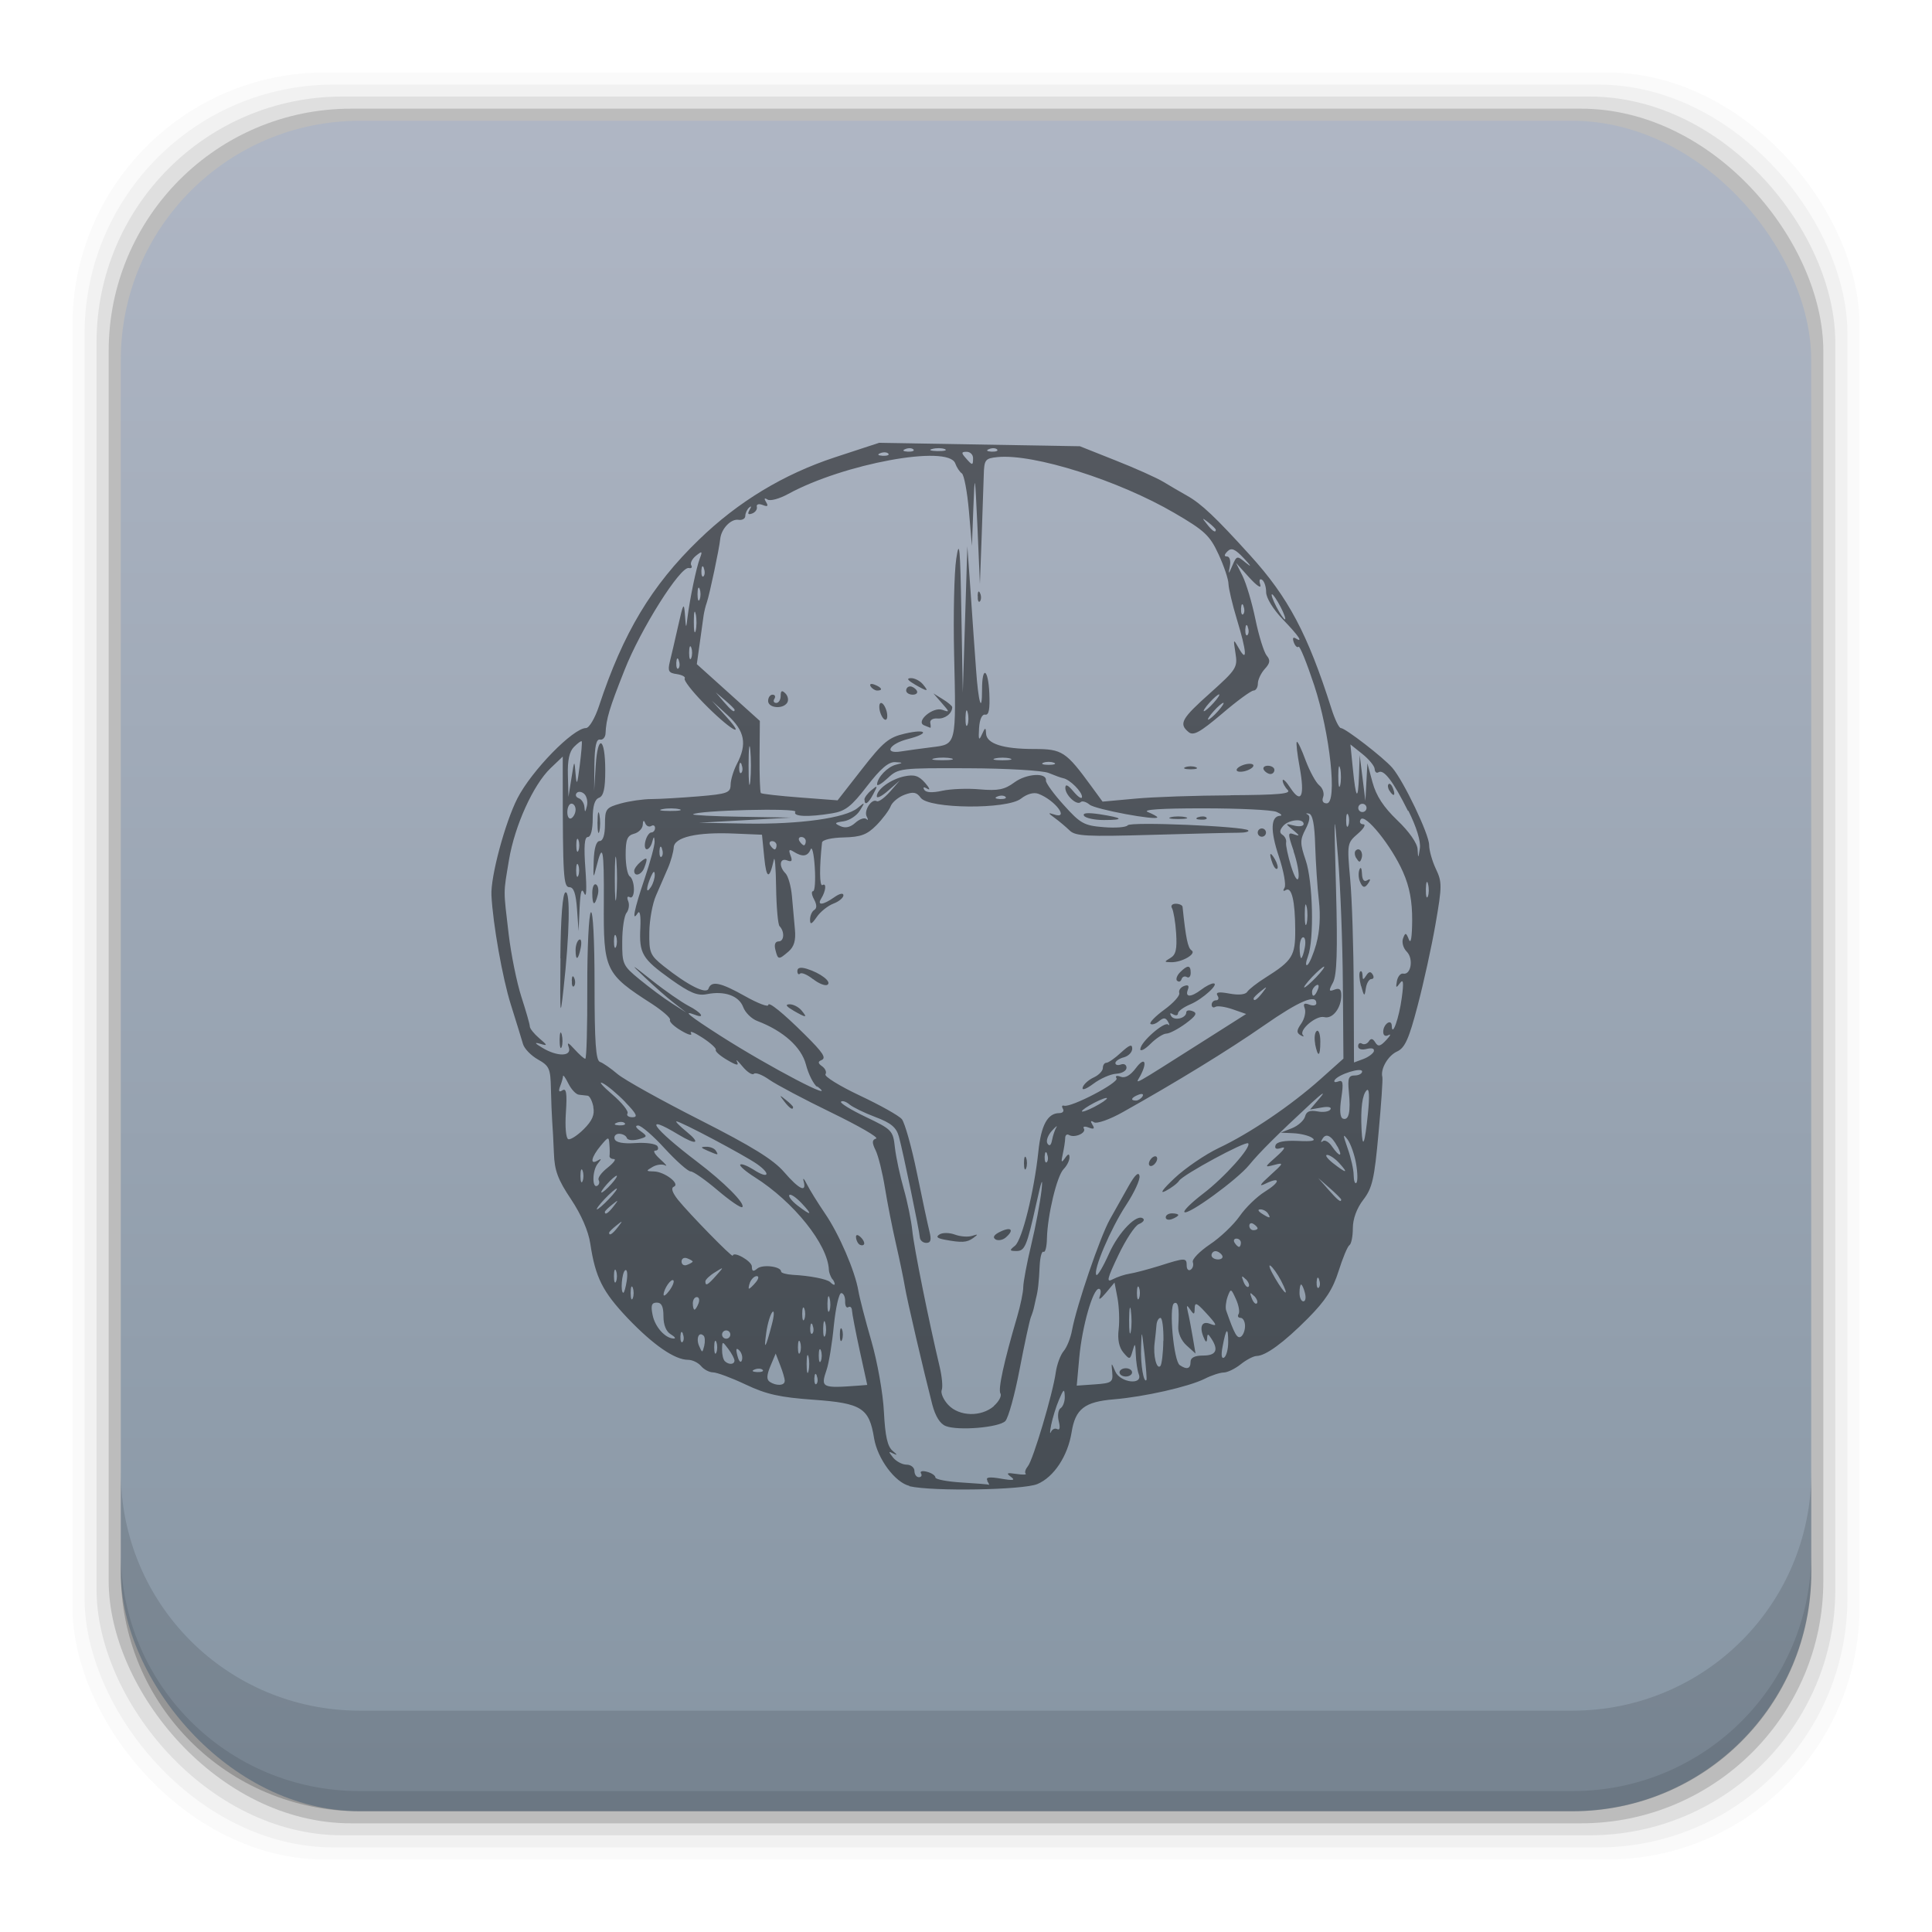 <?xml version="1.0" encoding="UTF-8" standalone="no"?>
<svg
   xmlns:dc="http://purl.org/dc/elements/1.1/"
   xmlns:cc="http://creativecommons.org/ns#"
   xmlns:rdf="http://www.w3.org/1999/02/22-rdf-syntax-ns#"
   xmlns:svg="http://www.w3.org/2000/svg"
   xmlns="http://www.w3.org/2000/svg"
   xmlns:xlink="http://www.w3.org/1999/xlink"
   xmlns:sodipodi="http://sodipodi.sourceforge.net/DTD/sodipodi-0.dtd"
   xmlns:inkscape="http://www.inkscape.org/namespaces/inkscape"
   width="48"
   viewBox="0 0 13.547 13.547"
   height="48"
   id="svg2"
   version="1.1"
   inkscape:version="0.91+devel r"
   sodipodi:docname="am2r.svg">
  <sodipodi:namedview
     pagecolor="#ffffff"
     bordercolor="#666666"
     borderopacity="1"
     objecttolerance="10"
     gridtolerance="10"
     guidetolerance="10"
     inkscape:pageopacity="0"
     inkscape:pageshadow="2"
     inkscape:window-width="2560"
     inkscape:window-height="957"
     id="namedview24"
     showgrid="true"
     inkscape:zoom="5.8237908"
     inkscape:cx="35.332946"
     inkscape:cy="37.6395"
     inkscape:window-x="-4"
     inkscape:window-y="29"
     inkscape:window-maximized="1"
     inkscape:current-layer="svg2"
     inkscape:showpageshadow="false"
     borderlayer="true">
    <inkscape:grid
       type="xygrid"
       id="grid4473" />
  </sodipodi:namedview>
  <defs
     id="defs4">
    <linearGradient
       inkscape:collect="always"
       id="linearGradient7150">
      <stop
         style="stop-color:#8796a4;stop-opacity:1"
         offset="0"
         id="stop7152" />
      <stop
         style="stop-color:#b0b7c5;stop-opacity:1"
         offset="1"
         id="stop7154" />
    </linearGradient>
    <linearGradient
       gradientTransform="matrix(0.282,0,0,0.282,8.225708e-7,-283.453)"
       inkscape:collect="always"
       xlink:href="#linearGradient7150"
       id="linearGradient7156"
       x1="27.569"
       y1="1049.115"
       x2="27.569"
       y2="1007.403"
       gradientUnits="userSpaceOnUse" />
  </defs>
  <rect
     style="fill:#000000;fill-opacity:0.02;stroke:none"
     id="rect5263"
     width="12.531"
     height="12.531"
     x="0.508"
     y="0.508"
     ry="1.772" />
  <rect
     ry="1.748"
     y="0.593"
     x="0.593"
     height="12.361"
     width="12.361"
     id="rect5261"
     style="fill:#000000;fill-opacity:0.039;stroke:none" />
  <rect
     style="fill:#000000;fill-opacity:0.078;stroke:none"
     id="rect5259"
     width="12.192"
     height="12.192"
     x="0.677"
     y="0.677"
     ry="1.724" />
  <rect
     ry="1.7"
     y="0.762"
     x="0.762"
     height="12.023"
     width="12.023"
     id="rect5257"
     style="fill:#000000;fill-opacity:0.157;stroke:none" />
  <rect
     style="fill:url(#linearGradient7156);fill-opacity:1;stroke:none"
     id="rect5237"
     width="11.853"
     height="11.853"
     x="0.847"
     y="0.847"
     ry="1.676" />
  <path
     inkscape:connector-curvature="0"
     style="fill:#000000;fill-opacity:0.118;stroke:none"
     d="m 0.847,10.319 0,0.706 c 0,0.929 0.747,1.676 1.676,1.676 l 8.502,0 c 0.929,0 1.676,-0.747 1.676,-1.676 l 0,-0.706 c 0,0.929 -0.747,1.676 -1.676,1.676 l -8.502,0 c -0.929,0 -1.676,-0.747 -1.676,-1.676 z"
     id="rect5265" />
  <path
     inkscape:connector-curvature="0"
     style="fill:#000000;fill-opacity:0.098;stroke:none"
     d="m 0.847,10.883 0,0.141 c 0,0.929 0.747,1.676 1.676,1.676 l 8.502,0 c 0.929,0 1.676,-0.747 1.676,-1.676 l 0,-0.141 c 0,0.929 -0.747,1.676 -1.676,1.676 l -8.502,0 c -0.929,0 -1.676,-0.747 -1.676,-1.676 z"
     id="path5252" />
  <g
     transform="matrix(0.102,0,0,-0.102,-25.315,-3.065)"
     id="g312"
     style="fill:#000000;fill-opacity:0.498" />
  <g
     transform="matrix(0.102,0,0,-0.102,-22.111,-6.27)"
     id="g316"
     style="fill:#000000;fill-opacity:0.498" />
  <path
     inkscape:connector-curvature="0"
     id="path4160-6"
     d="m 6.377,10.419 c -0.101,-0.024 -0.224,-0.19 -0.248,-0.334 -0.034,-0.212 -0.087,-0.246 -0.423,-0.27 -0.239,-0.017 -0.332,-0.038 -0.478,-0.107 -0.099,-0.047 -0.202,-0.085 -0.228,-0.085 -0.026,-1.25e-5 -0.064,-0.02 -0.084,-0.044 -0.02,-0.024 -0.061,-0.044 -0.091,-0.044 -0.094,0 -0.244,-0.104 -0.423,-0.291 C 4.225,9.057 4.175,8.958 4.139,8.72 4.126,8.633 4.076,8.517 4.004,8.409 3.912,8.272 3.888,8.207 3.884,8.087 c -0.003,-0.083 -0.009,-0.184 -0.012,-0.224 -0.003,-0.04 -0.007,-0.143 -0.009,-0.229 -0.003,-0.141 -0.011,-0.16 -0.091,-0.205 -0.048,-0.027 -0.096,-0.076 -0.105,-0.109 -0.009,-0.032 -0.048,-0.158 -0.086,-0.279 -0.057,-0.181 -0.125,-0.562 -0.135,-0.763 -0.007,-0.129 0.095,-0.509 0.182,-0.68 0.1,-0.195 0.391,-0.493 0.481,-0.493 0.022,0 0.063,-0.069 0.091,-0.154 0.169,-0.512 0.368,-0.845 0.7,-1.166 0.275,-0.267 0.594,-0.46 0.956,-0.579 l 0.308,-0.101 0.704,0.012 0.704,0.012 0.249,0.099 c 0.137,0.054 0.289,0.122 0.337,0.151 0.048,0.029 0.123,0.073 0.166,0.097 0.1,0.056 0.202,0.153 0.442,0.418 0.268,0.295 0.404,0.553 0.569,1.072 0.024,0.077 0.054,0.139 0.067,0.139 0.031,0 0.299,0.207 0.361,0.279 0.079,0.092 0.258,0.466 0.258,0.541 0,0.037 0.021,0.112 0.047,0.167 0.044,0.092 0.044,0.122 -0.002,0.386 -0.027,0.157 -0.084,0.416 -0.126,0.575 -0.061,0.233 -0.089,0.295 -0.144,0.32 -0.064,0.029 -0.118,0.124 -0.103,0.179 0.004,0.014 -0.008,0.191 -0.027,0.395 -0.029,0.319 -0.043,0.383 -0.107,0.466 -0.046,0.06 -0.073,0.134 -0.073,0.2 0,0.057 -0.011,0.11 -0.024,0.118 -0.013,0.008 -0.047,0.09 -0.076,0.182 -0.04,0.127 -0.092,0.207 -0.215,0.331 -0.17,0.171 -0.296,0.263 -0.36,0.264 -0.021,3.465e-4 -0.071,0.026 -0.111,0.058 -0.04,0.032 -0.094,0.058 -0.12,0.058 -0.026,3.466e-4 -0.086,0.02 -0.133,0.044 -0.113,0.056 -0.422,0.126 -0.637,0.144 -0.205,0.017 -0.27,0.067 -0.296,0.231 -0.027,0.167 -0.124,0.314 -0.24,0.363 -0.101,0.042 -0.736,0.053 -0.898,0.015 z m 0.547,-0.037 c -0.015,-0.024 0.012,-0.028 0.094,-0.014 0.088,0.015 0.104,0.012 0.07,-0.013 -0.035,-0.026 -0.028,-0.03 0.038,-0.02 0.045,0.007 0.075,0.006 0.066,-0.002 -0.009,-0.009 -0.001,-0.032 0.016,-0.053 0.036,-0.044 0.174,-0.506 0.195,-0.657 0.008,-0.056 0.033,-0.123 0.055,-0.149 0.022,-0.025 0.049,-0.091 0.059,-0.147 0.032,-0.172 0.196,-0.652 0.265,-0.776 0.036,-0.065 0.096,-0.17 0.132,-0.235 0.044,-0.078 0.07,-0.102 0.076,-0.071 0.006,0.026 -0.037,0.118 -0.094,0.205 -0.108,0.164 -0.235,0.463 -0.208,0.49 0.008,0.008 0.048,-0.059 0.088,-0.149 0.068,-0.153 0.199,-0.287 0.241,-0.245 0.01,0.01 -0.004,0.026 -0.031,0.037 -0.027,0.01 -0.092,0.109 -0.144,0.218 -0.08,0.168 -0.086,0.195 -0.039,0.169 0.031,-0.016 0.084,-0.034 0.118,-0.039 0.034,-0.005 0.128,-0.03 0.209,-0.055 0.182,-0.058 0.191,-0.058 0.191,-0.001 0,0.025 0.013,0.038 0.028,0.028 0.015,-0.01 0.022,-0.033 0.015,-0.053 -0.007,-0.02 0.047,-0.075 0.119,-0.124 0.073,-0.048 0.167,-0.138 0.209,-0.198 0.042,-0.061 0.122,-0.138 0.177,-0.172 0.11,-0.068 0.113,-0.109 0.004,-0.056 -0.049,0.024 -0.039,0.006 0.034,-0.059 0.094,-0.085 0.097,-0.091 0.029,-0.073 -0.072,0.019 -0.071,0.017 0.015,-0.059 0.055,-0.049 0.068,-0.071 0.034,-0.06 -0.036,0.012 -0.049,0.006 -0.041,-0.019 0.009,-0.024 0.063,-0.034 0.156,-0.03 0.102,0.005 0.131,-0.001 0.1,-0.022 -0.024,-0.016 -0.084,-0.03 -0.132,-0.032 l -0.088,-0.004 0.079,-0.031 c 0.043,-0.017 0.084,-0.054 0.092,-0.082 0.009,-0.036 0.034,-0.046 0.087,-0.036 0.04,0.008 0.081,0.002 0.091,-0.014 0.01,-0.016 -0.016,-0.022 -0.063,-0.013 l -0.08,0.014 0.072,-0.085 c 0.039,-0.047 0.013,-0.03 -0.059,0.036 -0.248,0.23 -0.367,0.349 -0.44,0.438 -0.084,0.103 -0.43,0.355 -0.454,0.33 -0.009,-0.009 0.05,-0.067 0.131,-0.129 0.15,-0.114 0.341,-0.328 0.316,-0.353 -0.018,-0.018 -0.456,0.219 -0.484,0.262 -0.012,0.019 -0.055,0.051 -0.095,0.072 -0.045,0.023 -0.021,-0.011 0.064,-0.091 0.076,-0.071 0.214,-0.165 0.308,-0.21 0.219,-0.103 0.508,-0.299 0.714,-0.483 l 0.161,-0.144 -0.004,-0.523 c -0.002,-0.288 -0.017,-0.688 -0.034,-0.89 -0.028,-0.345 -0.029,-0.332 -0.014,0.222 0.012,0.44 0.006,0.606 -0.021,0.657 -0.032,0.059 -0.03,0.066 0.011,0.05 0.034,-0.013 0.047,-0.002 0.047,0.04 0,0.089 -0.061,0.168 -0.119,0.153 -0.056,-0.015 -0.181,0.091 -0.15,0.126 0.011,0.012 0.003,0.012 -0.017,5.084e-4 -0.029,-0.017 -0.028,-0.034 0.005,-0.081 0.023,-0.033 0.034,-0.081 0.025,-0.106 -0.013,-0.034 -0.005,-0.041 0.032,-0.027 0.027,0.01 0.049,0.006 0.049,-0.01 0,-0.067 -0.12,-0.016 -0.367,0.156 -0.25,0.174 -0.616,0.398 -0.989,0.607 -0.092,0.052 -0.183,0.084 -0.203,0.072 -0.023,-0.015 -0.027,-0.009 -0.011,0.017 0.018,0.028 0.011,0.034 -0.026,0.02 -0.028,-0.011 -0.043,-0.008 -0.034,0.007 0.019,0.031 -0.066,0.068 -0.104,0.045 -0.015,-0.009 -0.027,7.856e-4 -0.027,0.022 -2.31e-4,0.021 -0.008,0.071 -0.017,0.112 -0.013,0.058 -0.01,0.064 0.015,0.029 0.023,-0.033 0.032,-0.034 0.032,-0.005 2.31e-4,0.021 -0.018,0.058 -0.041,0.081 -0.047,0.047 -0.113,0.323 -0.117,0.486 -0.001,0.059 -0.012,0.101 -0.024,0.094 -0.012,-0.007 -0.024,0.037 -0.027,0.098 -0.005,0.114 -0.012,0.177 -0.026,0.229 -0.004,0.016 -0.01,0.043 -0.013,0.059 -0.003,0.016 -0.013,0.049 -0.023,0.073 -0.009,0.024 -0.045,0.189 -0.079,0.367 -0.034,0.178 -0.079,0.34 -0.1,0.361 -0.044,0.045 -0.33,0.069 -0.417,0.035 -0.04,-0.015 -0.073,-0.068 -0.095,-0.151 -0.06,-0.233 -0.179,-0.742 -0.193,-0.831 -0.008,-0.048 -0.035,-0.18 -0.061,-0.293 -0.026,-0.113 -0.061,-0.291 -0.078,-0.396 -0.017,-0.105 -0.046,-0.223 -0.065,-0.262 -0.027,-0.055 -0.026,-0.074 0.003,-0.083 0.021,-0.007 -0.12,-0.088 -0.311,-0.181 -0.192,-0.093 -0.388,-0.197 -0.437,-0.231 -0.049,-0.035 -0.098,-0.054 -0.109,-0.042 -0.011,0.011 -0.047,-0.012 -0.08,-0.052 -0.033,-0.04 -0.05,-0.055 -0.038,-0.032 0.015,0.029 -0.005,0.025 -0.069,-0.013 -0.05,-0.029 -0.086,-0.061 -0.08,-0.071 0.006,-0.009 -0.036,-0.048 -0.093,-0.085 -0.057,-0.037 -0.093,-0.052 -0.081,-0.032 0.012,0.02 -0.019,0.012 -0.069,-0.018 -0.05,-0.029 -0.085,-0.063 -0.078,-0.075 0.007,-0.012 -0.05,-0.062 -0.126,-0.112 C 4.242,6.828 4.231,6.804 4.234,6.327 c 0.002,-0.378 -0.008,-0.428 -0.052,-0.249 -0.022,0.088 -0.023,0.084 -0.019,-0.042 0.003,-0.089 0.018,-0.139 0.042,-0.139 0.023,-1.5e-5 0.037,-0.043 0.037,-0.116 0,-0.109 0.007,-0.118 0.11,-0.147 0.061,-0.017 0.158,-0.031 0.216,-0.031 0.058,-9.09e-5 0.207,-0.009 0.33,-0.019 0.202,-0.017 0.224,-0.025 0.225,-0.081 10e-5,-0.034 0.02,-0.1 0.044,-0.146 0.073,-0.14 0.056,-0.231 -0.066,-0.343 l -0.11,-0.101 0.103,0.114 c 0.149,0.165 0.018,0.085 -0.161,-0.098 -0.081,-0.083 -0.14,-0.159 -0.132,-0.171 0.008,-0.011 -0.016,-0.025 -0.054,-0.031 -0.059,-0.008 -0.066,-0.021 -0.05,-0.088 0.011,-0.043 0.037,-0.157 0.059,-0.254 0.035,-0.157 0.04,-0.165 0.047,-0.073 0.007,0.1 0.008,0.1 0.018,0.015 0.017,-0.132 0.061,-0.345 0.086,-0.411 0.02,-0.052 0.016,-0.054 -0.027,-0.019 -0.027,0.022 -0.042,0.052 -0.033,0.067 0.009,0.015 0.001,0.023 -0.017,0.019 -0.059,-0.014 -0.338,0.428 -0.451,0.716 -0.108,0.272 -0.128,0.341 -0.133,0.443 -0.001,0.028 -0.019,0.048 -0.039,0.044 -0.026,-0.005 -0.037,0.046 -0.039,0.176 l -0.002,0.184 0.011,-0.177 c 0.014,-0.227 0.067,-0.201 0.067,0.033 0,0.129 -0.012,0.18 -0.044,0.192 -0.03,0.011 -0.044,0.058 -0.044,0.146 0,0.077 -0.013,0.129 -0.034,0.129 -0.024,0 -0.029,0.066 -0.017,0.227 0.01,0.138 0.007,0.204 -0.008,0.169 -0.019,-0.044 -0.027,-0.018 -0.033,0.103 l -0.007,0.161 -0.011,-0.154 c -0.008,-0.11 -0.023,-0.154 -0.053,-0.154 -0.042,0 -0.047,-0.073 -0.047,-0.759 l -7e-5,-0.157 -0.086,0.082 c -0.121,0.116 -0.251,0.403 -0.291,0.643 -0.04,0.241 -0.04,0.198 -0.002,0.522 0.017,0.142 0.057,0.339 0.089,0.438 0.032,0.099 0.059,0.192 0.059,0.207 0,0.015 0.03,0.052 0.066,0.083 0.06,0.051 0.061,0.055 0.007,0.039 -0.043,-0.012 -0.04,-0.005 0.015,0.028 0.105,0.064 0.209,0.062 0.185,-0.004 -0.014,-0.038 -0.003,-0.034 0.041,0.015 0.033,0.036 0.066,0.066 0.075,0.066 0.009,0 0.015,-0.225 0.014,-0.5 -6.51e-4,-0.275 0.011,-0.512 0.025,-0.527 0.015,-0.015 0.026,0.194 0.026,0.505 0,0.407 0.009,0.534 0.038,0.544 0.021,0.007 0.076,0.045 0.123,0.085 0.047,0.04 0.306,0.184 0.576,0.321 0.37,0.188 0.515,0.278 0.591,0.365 0.106,0.123 0.161,0.15 0.138,0.065 -0.008,-0.028 0.003,-0.018 0.023,0.022 0.02,0.04 0.078,0.133 0.127,0.205 0.098,0.143 0.211,0.404 0.234,0.543 0.008,0.048 0.049,0.206 0.091,0.351 0.042,0.145 0.082,0.369 0.088,0.497 0.009,0.173 0.025,0.243 0.062,0.274 0.032,0.026 0.034,0.033 0.006,0.019 -0.038,-0.019 -0.038,-0.016 -0.004,0.027 0.022,0.027 0.065,0.05 0.095,0.05 0.03,0 0.055,0.02 0.055,0.044 0,0.024 0.014,0.044 0.031,0.044 0.017,0 0.024,-0.012 0.015,-0.027 -0.009,-0.015 0.01,-0.02 0.042,-0.011 0.032,0.008 0.059,0.026 0.059,0.04 0,0.013 0.083,0.029 0.183,0.035 0.101,0.006 0.187,0.013 0.192,0.016 0.005,0.003 -2.3e-4,-0.009 -0.012,-0.028 z M 6.022,8.723 c -0.011,-0.011 -0.02,-0.033 -0.02,-0.05 0,-0.018 0.014,-0.017 0.035,0.004 0.019,0.019 0.028,0.042 0.02,0.05 -0.008,0.008 -0.024,0.006 -0.035,-0.004 z m 2.152,-0.187 c 0,-0.016 0.02,-0.028 0.044,-0.028 0.024,0 0.044,0.005 0.044,0.012 0,0.006 -0.02,0.019 -0.044,0.028 -0.024,0.009 -0.044,0.004 -0.044,-0.012 z M 8.056,8.16 c 0,-0.016 0.013,-0.037 0.029,-0.047 0.016,-0.01 0.029,-0.005 0.029,0.011 0,0.016 -0.013,0.037 -0.029,0.047 -0.016,0.01 -0.029,0.005 -0.029,-0.011 z M 5.499,7.723 c -0.036,-0.047 -0.035,-0.048 0.011,-0.011 0.028,0.022 0.051,0.045 0.051,0.051 0,0.024 -0.024,0.009 -0.062,-0.04 z m 3.723,-0.404 c -0.008,-0.041 -0.003,-0.081 0.011,-0.09 0.014,-0.009 0.025,0.025 0.025,0.074 0,0.109 -0.017,0.116 -0.037,0.016 z m -5.298,-0.029 c 5.99e-4,-0.048 0.007,-0.065 0.015,-0.036 0.007,0.029 0.007,0.068 -0.001,0.088 -0.008,0.02 -0.014,-0.004 -0.014,-0.052 z m 0.005,-0.57 c 0.003,-0.289 0.016,-0.456 0.036,-0.463 0.035,-0.012 0.029,0.293 -0.014,0.68 -0.023,0.21 -0.025,0.187 -0.021,-0.218 z m 0.08,0.157 c 0.001,-0.034 0.008,-0.041 0.018,-0.018 0.009,0.021 0.007,0.046 -0.002,0.056 -0.01,0.01 -0.017,-0.008 -0.015,-0.039 z m 0.027,-0.216 c 0,-0.031 0.011,-0.064 0.025,-0.072 0.014,-0.009 0.019,0.017 0.011,0.057 -0.017,0.087 -0.036,0.095 -0.036,0.016 z m 0.117,-0.4 c 0,-0.041 0.012,-0.068 0.027,-0.059 0.015,0.009 0.02,0.043 0.011,0.075 -0.021,0.081 -0.038,0.073 -0.038,-0.016 z m 0.037,-0.497 c 3.26e-4,-0.065 0.006,-0.087 0.013,-0.051 0.007,0.036 0.007,0.089 -5.92e-4,0.117 -0.007,0.028 -0.013,-0.002 -0.013,-0.066 z m 3.224,4.257 c 0.017,0.01 0.021,-0.012 0.01,-0.055 -0.01,-0.04 -0.004,-0.081 0.013,-0.092 0.017,-0.011 0.031,-0.049 0.029,-0.084 -0.002,-0.055 -0.008,-0.052 -0.04,0.024 -0.021,0.048 -0.045,0.128 -0.055,0.176 -0.01,0.048 -0.01,0.071 -0.002,0.051 0.009,-0.02 0.029,-0.029 0.044,-0.02 z M 6.968,9.859 c 0.036,-0.031 0.057,-0.071 0.047,-0.088 -0.018,-0.029 0.024,-0.221 0.118,-0.541 0.023,-0.079 0.042,-0.171 0.042,-0.205 1.17e-4,-0.034 0.025,-0.168 0.056,-0.297 0.031,-0.129 0.063,-0.301 0.072,-0.381 0.011,-0.101 1.76e-4,-0.074 -0.036,0.09 -0.068,0.307 -0.081,0.336 -0.143,0.335 -0.046,-8.351e-4 -0.047,-0.005 -0.007,-0.037 0.05,-0.04 0.134,-0.378 0.164,-0.661 0.019,-0.185 0.065,-0.269 0.147,-0.269 0.024,0 0.035,-0.014 0.025,-0.03 -0.01,-0.017 -0.007,-0.026 0.008,-0.022 0.048,0.015 0.387,-0.162 0.368,-0.192 -0.011,-0.017 0.001,-0.022 0.029,-0.011 0.031,0.012 0.068,-0.009 0.107,-0.061 0.061,-0.082 0.083,-0.044 0.031,0.054 -0.034,0.063 -0.083,0.09 0.452,-0.249 l 0.29,-0.184 -0.095,-0.033 c -0.052,-0.018 -0.107,-0.026 -0.121,-0.017 -0.014,0.009 -0.026,0.002 -0.026,-0.015 0,-0.017 0.014,-0.031 0.031,-0.031 0.017,0 0.022,-0.015 0.01,-0.033 -0.015,-0.024 0.009,-0.028 0.084,-0.014 0.064,0.012 0.112,0.007 0.124,-0.012 0.011,-0.017 0.069,-0.063 0.13,-0.101 0.187,-0.118 0.208,-0.151 0.207,-0.334 -4.85e-4,-0.201 -0.025,-0.305 -0.066,-0.279 -0.018,0.011 -0.022,0.005 -0.009,-0.016 0.012,-0.019 -0.006,-0.118 -0.04,-0.22 -0.061,-0.182 -0.057,-0.281 0.009,-0.285 0.018,-0.001 0.007,-0.013 -0.025,-0.027 -0.032,-0.014 -0.263,-0.025 -0.513,-0.025 -0.3,-1.349e-4 -0.432,0.009 -0.389,0.026 0.036,0.015 0.066,0.031 0.066,0.037 0,0.025 -0.437,-0.056 -0.475,-0.089 -0.024,-0.02 -0.052,-0.028 -0.062,-0.018 -0.027,0.027 -0.108,-0.048 -0.108,-0.099 0,-0.03 0.018,-0.022 0.058,0.026 0.032,0.038 0.058,0.055 0.059,0.037 0.001,-0.036 -0.085,-0.122 -0.131,-0.131 -0.016,-0.003 -0.062,-0.02 -0.103,-0.037 -0.041,-0.017 -0.29,-0.032 -0.563,-0.033 -0.478,-0.002 -0.491,-4.112e-4 -0.565,0.069 -0.042,0.039 -0.075,0.059 -0.075,0.044 0.002,-0.049 0.073,-0.123 0.132,-0.138 0.053,-0.013 0.052,-0.015 -0.006,-0.018 -0.046,-0.002 -0.102,0.046 -0.197,0.169 -0.109,0.142 -0.152,0.175 -0.244,0.19 -0.168,0.028 -0.279,0.023 -0.258,-0.011 0.017,-0.028 -0.687,-0.01 -0.717,0.018 -0.007,0.006 0.145,0.014 0.337,0.017 l 0.35,0.006 -0.323,0.018 -0.323,0.018 0.334,0.006 c 0.372,0.006 0.694,-0.039 0.778,-0.109 0.053,-0.044 0.054,-0.043 0.016,0.018 -0.022,0.036 -0.073,0.069 -0.114,0.075 -0.064,0.009 -0.067,0.014 -0.022,0.034 0.035,0.016 0.07,0.008 0.105,-0.024 0.029,-0.026 0.064,-0.038 0.077,-0.026 0.013,0.012 0.014,0.005 0.003,-0.016 -0.024,-0.041 0.034,-0.131 0.07,-0.109 0.012,0.007 0.053,-0.022 0.092,-0.066 l 0.07,-0.08 -0.081,0.071 c -0.044,0.039 -0.081,0.058 -0.081,0.041 0,-0.049 0.097,-0.119 0.192,-0.14 0.071,-0.015 0.102,-0.005 0.147,0.046 0.031,0.036 0.038,0.054 0.016,0.041 -0.026,-0.015 -0.034,-0.013 -0.022,0.007 0.012,0.02 0.057,0.022 0.125,0.007 0.058,-0.013 0.177,-0.018 0.264,-0.01 0.129,0.011 0.174,0.002 0.243,-0.049 0.084,-0.062 0.228,-0.071 0.221,-0.013 -0.002,0.016 0.054,0.094 0.125,0.172 0.117,0.13 0.142,0.144 0.28,0.155 0.083,0.007 0.159,6.701e-4 0.168,-0.013 0.018,-0.027 0.816,0.007 0.845,0.035 0.01,0.01 -0.021,0.017 -0.068,0.017 -0.047,-2.542e-4 -0.322,0.007 -0.611,0.015 -0.451,0.013 -0.532,0.009 -0.572,-0.03 -0.026,-0.025 -0.073,-0.065 -0.106,-0.089 -0.046,-0.033 -0.048,-0.039 -0.007,-0.025 0.115,0.04 0.012,-0.099 -0.107,-0.144 -0.033,-0.012 -0.079,6.701e-4 -0.122,0.034 -0.097,0.077 -0.646,0.072 -0.703,-0.006 -0.029,-0.04 -0.052,-0.044 -0.114,-0.021 -0.043,0.016 -0.087,0.053 -0.097,0.081 -0.011,0.028 -0.056,0.088 -0.1,0.133 -0.066,0.066 -0.108,0.082 -0.229,0.085 -0.086,0.002 -0.15,0.017 -0.152,0.036 -0.019,0.175 -0.018,0.31 0.003,0.298 0.03,-0.018 0.024,0.042 -0.009,0.095 -0.031,0.05 0.013,0.046 0.091,-0.009 0.038,-0.027 0.065,-0.033 0.065,-0.014 0,0.017 -0.032,0.044 -0.07,0.058 -0.039,0.015 -0.092,0.057 -0.117,0.094 -0.036,0.052 -0.047,0.056 -0.047,0.018 0,-0.027 0.013,-0.057 0.029,-0.067 0.02,-0.012 0.019,-0.037 -0.001,-0.075 -0.017,-0.031 -0.02,-0.057 -0.007,-0.057 0.013,2.19e-5 0.018,-0.076 0.012,-0.169 -0.006,-0.093 -0.019,-0.149 -0.029,-0.124 -0.021,0.05 -0.057,0.055 -0.119,0.016 -0.032,-0.02 -0.037,-0.014 -0.022,0.026 0.015,0.039 0.009,0.048 -0.024,0.035 -0.052,-0.02 -0.06,0.042 -0.011,0.091 0.018,0.018 0.039,0.09 0.045,0.16 0.006,0.07 0.016,0.175 0.021,0.234 0.007,0.077 -0.006,0.12 -0.045,0.154 -0.07,0.06 -0.074,0.059 -0.092,-0.012 -0.01,-0.037 -9e-4,-0.059 0.023,-0.059 0.039,0 0.043,-0.069 0.006,-0.107 -0.011,-0.011 -0.022,-0.134 -0.024,-0.272 -0.002,-0.139 -0.009,-0.225 -0.016,-0.193 -0.031,0.14 -0.052,0.136 -0.067,-0.015 l -0.016,-0.161 -0.191,-0.008 c -0.265,-0.012 -0.425,0.025 -0.428,0.098 -0.002,0.031 -0.02,0.097 -0.041,0.145 -0.021,0.048 -0.058,0.134 -0.083,0.191 -0.025,0.056 -0.046,0.172 -0.047,0.258 -0.002,0.143 0.005,0.161 0.1,0.237 0.17,0.135 0.3,0.201 0.315,0.158 0.02,-0.057 0.084,-0.044 0.258,0.054 0.089,0.05 0.161,0.077 0.161,0.061 0,-0.028 0.103,0.055 0.257,0.208 0.129,0.128 0.152,0.164 0.115,0.179 -0.025,0.01 -0.024,0.022 0.006,0.043 0.022,0.016 0.033,0.041 0.023,0.056 -0.009,0.015 0.099,0.082 0.241,0.149 0.142,0.067 0.275,0.141 0.295,0.166 0.02,0.025 0.068,0.194 0.105,0.375 0.037,0.182 0.077,0.367 0.088,0.411 0.015,0.06 0.01,0.081 -0.022,0.081 -0.023,0 -0.043,-0.017 -0.045,-0.037 -0.004,-0.052 -0.119,-0.607 -0.147,-0.708 -0.018,-0.065 -0.055,-0.096 -0.164,-0.137 -0.077,-0.029 -0.159,-0.069 -0.183,-0.089 -0.024,-0.02 -0.05,-0.028 -0.059,-0.019 -0.009,0.009 0.069,0.057 0.174,0.107 0.184,0.088 0.191,0.095 0.204,0.215 0.008,0.069 0.036,0.199 0.062,0.29 0.026,0.091 0.053,0.223 0.06,0.293 0.011,0.114 0.113,0.622 0.192,0.955 0.016,0.068 0.023,0.141 0.014,0.162 -0.008,0.021 0.012,0.068 0.046,0.104 0.077,0.082 0.231,0.086 0.321,0.008 z M 6.621,8.692 c -0.051,-0.01 -0.06,-0.02 -0.032,-0.037 0.021,-0.013 0.07,-0.012 0.107,0.002 0.038,0.014 0.091,0.018 0.12,0.009 0.043,-0.014 0.045,-0.012 0.008,0.015 -0.045,0.032 -0.08,0.034 -0.203,0.011 z m 0.358,-0.003 c -0.021,-0.013 -0.008,-0.033 0.038,-0.054 0.076,-0.036 0.096,-0.009 0.033,0.044 -0.021,0.017 -0.053,0.022 -0.071,0.011 z m 0.201,-0.533 c 0,-0.04 0.007,-0.057 0.015,-0.037 0.008,0.02 0.008,0.053 0,0.073 -0.008,0.02 -0.015,0.004 -0.015,-0.037 z m 0.412,-0.532 c 0.007,-0.022 0.042,-0.053 0.077,-0.069 0.035,-0.016 0.064,-0.046 0.064,-0.066 0,-0.02 0.011,-0.037 0.025,-0.037 0.014,0 0.06,-0.032 0.103,-0.072 0.059,-0.054 0.078,-0.061 0.078,-0.027 0,0.025 -0.026,0.052 -0.059,0.061 -0.032,0.008 -0.059,0.027 -0.059,0.04 0,0.014 0.018,0.018 0.039,0.01 0.022,-0.008 0.039,0.002 0.039,0.023 0,0.021 -0.032,0.04 -0.072,0.042 -0.04,0.002 -0.112,0.034 -0.16,0.07 -0.054,0.04 -0.083,0.049 -0.075,0.025 z m 0.405,-0.27 c 0,-0.047 0.168,-0.194 0.194,-0.17 0.011,0.01 0.011,0.001 -0.001,-0.02 -0.017,-0.03 -0.031,-0.03 -0.064,-0.003 -0.023,0.019 -0.05,0.027 -0.059,0.018 -0.009,-0.009 0.035,-0.054 0.098,-0.1 0.063,-0.046 0.11,-0.098 0.104,-0.116 -0.006,-0.018 0.009,-0.04 0.033,-0.049 0.03,-0.011 0.038,-0.003 0.027,0.026 -0.021,0.055 0.022,0.054 0.094,-5.545e-4 0.031,-0.024 0.069,-0.043 0.084,-0.044 0.049,-0.002 -0.074,0.111 -0.161,0.147 -0.047,0.02 -0.086,0.048 -0.086,0.063 0,0.015 -0.015,0.018 -0.034,0.007 -0.021,-0.013 -0.026,-0.008 -0.014,0.012 0.022,0.036 0.106,0.015 0.106,-0.026 0,-0.014 0.02,-0.018 0.045,-0.008 0.035,0.013 0.023,0.033 -0.05,0.087 -0.052,0.038 -0.113,0.07 -0.134,0.07 -0.022,0 -0.072,0.032 -0.112,0.072 -0.04,0.04 -0.072,0.056 -0.072,0.036 z M 5.562,7.085 c -0.05,-0.029 -0.058,-0.042 -0.026,-0.043 0.026,-5.777e-4 0.064,0.019 0.084,0.043 0.045,0.054 0.035,0.054 -0.059,0 z M 5.701,6.866 c -0.04,-0.032 -0.081,-0.049 -0.091,-0.039 -0.01,0.01 -0.019,0.002 -0.019,-0.018 0,-0.024 0.022,-0.029 0.066,-0.016 0.097,0.03 0.177,0.092 0.145,0.112 -0.015,0.01 -0.061,-0.008 -0.101,-0.04 z m 2.553,0.012 c -0.011,-0.011 -0.002,-0.038 0.021,-0.061 0.053,-0.053 0.074,-0.051 0.074,0.005 0,0.025 -0.012,0.038 -0.027,0.029 -0.015,-0.009 -0.032,-0.002 -0.037,0.015 -0.006,0.017 -0.019,0.022 -0.03,0.011 z m -0.047,-0.161 c 0.038,-0.022 0.047,-0.061 0.04,-0.173 -0.005,-0.079 -0.019,-0.158 -0.029,-0.176 -0.011,-0.017 0.001,-0.031 0.026,-0.031 0.025,0 0.047,0.01 0.048,0.022 0.023,0.221 0.037,0.288 0.063,0.305 0.038,0.023 -0.067,0.085 -0.144,0.083 -0.049,-8.087e-4 -0.049,-0.003 -0.004,-0.03 z m 0.717,-0.66 c -0.028,-0.074 -0.02,-0.093 0.015,-0.033 0.017,0.029 0.025,0.06 0.017,0.067 -0.007,0.008 -0.022,-0.008 -0.032,-0.034 z M 8.819,5.838 c 0,-0.016 0.013,-0.029 0.029,-0.029 0.016,0 0.029,0.013 0.029,0.029 0,0.016 -0.013,0.029 -0.029,0.029 -0.016,0 -0.029,-0.013 -0.029,-0.029 z M 7.601,5.72 c -0.012,-0.02 0.025,-0.023 0.108,-0.011 0.168,0.026 0.179,0.041 0.031,0.041 -0.066,0 -0.129,-0.014 -0.139,-0.03 z m 0.609,0.01 c 0.028,-0.007 0.074,-0.007 0.103,0 0.028,0.007 0.005,0.013 -0.051,0.013 -0.056,0 -0.08,-0.006 -0.051,-0.013 z m 0.193,1.821e-4 c 0.021,-0.008 0.046,-0.007 0.056,0.002 0.01,0.01 -0.008,0.017 -0.039,0.015 -0.034,-0.001 -0.041,-0.008 -0.018,-0.018 z M 6.061,5.607 c 0,-0.014 0.022,-0.044 0.049,-0.066 0.044,-0.037 0.046,-0.034 0.014,0.026 -0.036,0.068 -0.062,0.085 -0.062,0.04 z m -0.041,4.109 0.061,-0.005 -0.053,-0.242 c -0.029,-0.133 -0.053,-0.259 -0.054,-0.28 -8.09e-4,-0.021 -0.012,-0.032 -0.026,-0.023 -0.013,0.008 -0.023,-0.01 -0.022,-0.041 0.001,-0.031 -0.011,-0.057 -0.027,-0.058 -0.016,-0.001 -0.039,0.101 -0.052,0.226 -0.012,0.126 -0.035,0.266 -0.051,0.312 -0.043,0.126 -0.034,0.13 0.223,0.111 z M 5.889,9.359 c 0,-0.04 0.007,-0.057 0.015,-0.037 0.008,0.02 0.008,0.053 0,0.073 -0.008,0.02 -0.015,0.004 -0.015,-0.037 z m -0.386,0.325 c 0,-0.015 -0.014,-0.065 -0.032,-0.11 l -0.032,-0.083 -0.037,0.088 c -0.026,0.063 -0.028,0.094 -0.005,0.11 0.045,0.03 0.105,0.028 0.105,-0.005 z m 0.225,-0.037 c -0.009,-0.023 -0.016,-0.016 -0.018,0.018 -0.001,0.031 0.006,0.048 0.015,0.039 0.01,-0.01 0.011,-0.035 0.002,-0.056 z m 2.071,-0.024 c -0.007,-0.072 -0.007,-0.072 0.021,-0.007 0.034,0.08 0.196,0.099 0.165,0.02 -0.01,-0.026 -0.019,-0.088 -0.021,-0.139 -0.003,-0.08 -0.006,-0.083 -0.022,-0.026 -0.018,0.064 -0.021,0.065 -0.065,0.013 -0.03,-0.036 -0.042,-0.091 -0.033,-0.163 0.007,-0.06 0.003,-0.158 -0.008,-0.218 l -0.021,-0.11 -0.061,0.073 c -0.038,0.045 -0.054,0.054 -0.042,0.022 0.01,-0.028 0.007,-0.051 -0.007,-0.051 -0.042,0 -0.117,0.263 -0.137,0.479 l -0.018,0.2 0.128,-0.009 c 0.117,-0.008 0.127,-0.016 0.121,-0.083 z m 0.051,0 c 0,-0.016 0.02,-0.029 0.044,-0.029 0.024,0 0.044,0.013 0.044,0.029 0,0.016 -0.02,0.029 -0.044,0.029 -0.024,0 -0.044,-0.013 -0.044,-0.029 z m 0.175,-0.132 c -0.02,-0.172 -0.02,-0.173 -0.024,-0.039 -0.004,0.117 0.019,0.251 0.038,0.224 0.003,-0.005 -0.003,-0.088 -0.014,-0.185 z m -2.356,0.022 c -0.007,-0.028 -0.013,-0.005 -0.013,0.051 0,0.056 0.006,0.08 0.013,0.051 0.007,-0.028 0.007,-0.074 0,-0.103 z m -0.322,0.092 c -0.01,-0.01 -0.035,-0.011 -0.056,-0.002 -0.023,0.009 -0.016,0.016 0.018,0.018 0.031,0.001 0.048,-0.006 0.039,-0.015 z m 2.811,-0.204 c 0.001,-0.088 -0.008,-0.16 -0.021,-0.16 -0.013,0 -0.026,0.023 -0.028,0.051 -0.002,0.028 -0.008,0.084 -0.013,0.125 -0.011,0.088 0.014,0.188 0.04,0.162 0.01,-0.01 0.02,-0.09 0.021,-0.178 z m 0.19,0.148 c 0,-0.029 0.029,-0.044 0.088,-0.044 0.091,0 0.11,-0.038 0.059,-0.117 -0.025,-0.039 -0.029,-0.039 -0.031,0 -0.002,0.029 -0.011,0.024 -0.026,-0.015 -0.029,-0.072 -0.009,-0.112 0.045,-0.091 0.057,0.022 0.052,0.009 -0.032,-0.082 -0.061,-0.066 -0.073,-0.07 -0.074,-0.026 -3.93e-4,0.045 -0.005,0.047 -0.031,0.009 -0.025,-0.036 -0.028,-0.033 -0.017,0.015 0.008,0.032 0.023,0.111 0.034,0.176 l 0.02,0.117 -0.063,-0.057 c -0.037,-0.033 -0.061,-0.088 -0.058,-0.132 0.008,-0.131 -7.86e-4,-0.181 -0.03,-0.163 -0.037,0.023 -0.002,0.405 0.04,0.433 0.05,0.034 0.076,0.026 0.076,-0.022 z m -3.198,-0.009 c 0,-0.013 -0.019,-0.049 -0.043,-0.081 -0.042,-0.056 -0.043,-0.056 -0.044,0.004 -5.13e-4,0.034 0.008,0.07 0.019,0.081 0.027,0.027 0.068,0.025 0.068,-0.004 z m 0.034,-0.071 c -0.022,-0.022 -0.026,-0.01 -0.013,0.038 0.01,0.04 0.024,0.053 0.031,0.031 0.007,-0.021 -0.001,-0.052 -0.018,-0.069 z m 0.572,-5.315e-4 c -0.008,-0.02 -0.015,-0.004 -0.015,0.037 0,0.04 0.007,0.057 0.015,0.037 0.008,-0.02 0.008,-0.053 0,-0.073 z m 2.856,-0.058 c 0,-0.111 -0.015,-0.1 -0.039,0.03 -0.012,0.06 -0.008,0.09 0.01,0.079 0.016,-0.01 0.029,-0.059 0.029,-0.109 z m -3.589,-7.232e-4 c -0.008,-0.02 -0.015,-0.004 -0.015,0.037 0,0.04 0.007,0.057 0.015,0.037 0.008,-0.02 0.008,-0.053 0,-0.073 z m 0.587,0 c -0.008,-0.02 -0.015,-0.004 -0.015,0.037 0,0.04 0.007,0.057 0.015,0.037 0.008,-0.02 0.008,-0.053 0,-0.073 z m -0.677,-0.044 c -0.032,-0.032 -0.054,0.019 -0.031,0.072 0.022,0.05 0.023,0.05 0.036,-0.001 0.007,-0.03 0.005,-0.061 -0.004,-0.071 z m 0.479,-0.078 c 0.017,-0.063 0.018,-0.103 0.004,-0.088 -0.014,0.015 -0.034,0.08 -0.043,0.144 -0.019,0.133 -0.005,0.113 0.039,-0.056 z m -0.623,0.065 c -0.009,-0.023 -0.016,-0.016 -0.018,0.018 -0.001,0.031 0.006,0.048 0.015,0.039 0.01,-0.01 0.011,-0.035 0.002,-0.056 z m -0.086,0.003 c -0.032,-0.019 -0.051,-0.065 -0.051,-0.126 0,-0.069 -0.013,-0.096 -0.047,-0.096 -0.036,0 -0.043,0.02 -0.029,0.087 0.017,0.085 0.09,0.165 0.149,0.165 0.016,2.26e-5 0.006,-0.013 -0.022,-0.03 z m 0.418,0.002 c 0,-0.016 -0.013,-0.029 -0.029,-0.029 -0.016,0 -0.029,0.013 -0.029,0.029 0,0.016 0.013,0.029 0.029,0.029 0.016,0 0.029,-0.013 0.029,-0.029 z m 0.666,-0.08 c -0.007,-0.029 -0.014,-0.012 -0.015,0.036 -6e-4,0.048 0.005,0.072 0.014,0.052 0.008,-0.02 0.009,-0.059 0.001,-0.088 z m 2.143,-0.088 c -0.007,-0.045 -0.012,-0.015 -0.013,0.066 -2.05e-4,0.081 0.005,0.117 0.012,0.081 0.007,-0.036 0.007,-0.102 3.92e-4,-0.147 z m 0.8,0.108 c 0,-0.031 -0.014,-0.057 -0.031,-0.057 -0.017,0 -0.024,-0.012 -0.014,-0.027 0.009,-0.015 7.86e-4,-0.062 -0.019,-0.105 -0.034,-0.075 -0.036,-0.076 -0.058,-0.017 -0.012,0.034 -0.017,0.078 -0.01,0.098 0.058,0.166 0.077,0.199 0.103,0.183 0.016,-0.01 0.029,-0.044 0.029,-0.075 z m -3.031,-0.004 c -0.009,-0.023 -0.016,-0.016 -0.018,0.018 -0.001,0.031 0.006,0.048 0.015,0.039 0.01,-0.01 0.011,-0.035 0.002,-0.056 z M 5.64,9.176 c -0.008,-0.02 -0.015,-0.004 -0.015,0.037 0,0.04 0.007,0.057 0.015,0.037 0.008,-0.02 0.008,-0.053 0,-0.073 z m 0.177,-0.073 c -0.007,-0.029 -0.014,-0.012 -0.015,0.036 -6.01e-4,0.048 0.005,0.072 0.014,0.052 0.008,-0.02 0.009,-0.059 0.001,-0.088 z m -0.919,0.036 c 0.009,-0.024 0.004,-0.044 -0.012,-0.044 -0.016,0 -0.028,0.02 -0.028,0.044 0,0.024 0.005,0.044 0.012,0.044 0.006,0 0.019,-0.02 0.028,-0.044 z m 3.895,-0.052 c -0.029,-0.029 -0.032,-0.025 -0.016,0.016 0.011,0.029 0.027,0.045 0.036,0.036 0.009,-0.009 1.9e-5,-0.033 -0.02,-0.053 z M 4.437,9.029 c -0.008,-0.02 -0.015,-0.004 -0.015,0.037 0,0.04 0.007,0.057 0.015,0.037 0.008,-0.02 0.008,-0.053 0,-0.073 z m 3.55,0 c -0.008,-0.02 -0.015,-0.004 -0.015,0.037 0,0.04 0.007,0.057 0.015,0.037 0.008,-0.02 0.008,-0.053 0,-0.073 z m 1.163,0.037 c -0.008,-0.032 -0.02,-0.059 -0.027,-0.059 -0.006,0 -0.011,0.026 -0.011,0.059 0,0.032 0.012,0.059 0.027,0.059 0.015,0 0.02,-0.026 0.011,-0.059 z M 4.722,8.978 c -0.016,-0.016 -0.068,0.06 -0.069,0.1 -2.47e-4,0.015 0.018,0.002 0.041,-0.029 0.023,-0.031 0.035,-0.063 0.028,-0.071 z m -0.327,6.47e-4 c 0.007,-0.048 0.002,-0.08 -0.011,-0.072 -0.024,0.015 -0.035,0.158 -0.013,0.158 0.006,0 0.017,-0.039 0.024,-0.086 z m 4.587,3.183e-4 c -0.025,-0.047 -0.058,-0.094 -0.074,-0.104 -0.016,-0.01 -0.002,0.029 0.032,0.086 0.074,0.126 0.105,0.139 0.042,0.018 z m -3.683,0.013 c 0.021,-0.025 0.024,-0.044 0.007,-0.044 -0.016,0 -0.037,0.02 -0.047,0.044 -0.009,0.024 -0.012,0.044 -0.007,0.044 0.006,0 0.027,-0.02 0.047,-0.044 z m 3.436,-0.022 c -0.029,-0.029 -0.032,-0.025 -0.016,0.016 0.011,0.029 0.027,0.045 0.036,0.036 0.009,-0.009 1.9e-5,-0.033 -0.02,-0.053 z m 0.515,0.002 c -0.009,-0.023 -0.016,-0.016 -0.018,0.018 -0.001,0.031 0.006,0.048 0.015,0.039 0.01,-0.01 0.011,-0.035 0.002,-0.056 z m -4.93,-0.061 c -0.008,-0.02 -0.015,-0.004 -0.015,0.037 0,0.04 0.007,0.057 0.015,0.037 0.008,-0.02 0.008,-0.053 0,-0.073 z m 0.702,0.033 c 0.056,-0.063 0.056,-0.063 -0.01,-0.022 -0.036,0.022 -0.066,0.051 -0.066,0.063 0,0.035 0.016,0.027 0.076,-0.041 z m 0.814,0.026 c -0.013,-0.02 -0.024,-0.05 -0.024,-0.066 -0.007,-0.178 -0.247,-0.477 -0.519,-0.649 -0.065,-0.041 -0.111,-0.081 -0.102,-0.089 0.008,-0.008 0.049,0.008 0.092,0.035 0.105,0.069 0.128,0.034 0.025,-0.039 -0.089,-0.062 -0.539,-0.301 -0.565,-0.299 -0.009,5.777e-4 0.024,0.034 0.072,0.073 0.103,0.084 0.068,0.096 -0.059,0.019 -0.255,-0.154 -0.181,-0.047 0.132,0.191 0.189,0.143 0.34,0.295 0.317,0.318 -0.009,0.009 -0.086,-0.044 -0.172,-0.117 -0.086,-0.073 -0.171,-0.133 -0.19,-0.133 -0.019,0 -0.101,-0.073 -0.182,-0.161 -0.081,-0.089 -0.165,-0.161 -0.186,-0.161 -0.024,0 -0.018,0.015 0.016,0.039 0.051,0.037 0.05,0.04 -0.016,0.058 -0.039,0.01 -0.075,0.006 -0.08,-0.01 -0.005,-0.016 -0.03,-0.029 -0.054,-0.029 -0.024,0 -0.038,0.017 -0.031,0.037 0.008,0.024 0.059,0.034 0.147,0.028 0.074,-0.005 0.142,0.005 0.153,0.022 0.01,0.017 0.003,0.031 -0.015,0.031 -0.019,0 -0.003,0.027 0.035,0.061 0.038,0.034 0.053,0.053 0.033,0.042 -0.02,-0.01 -0.06,-0.005 -0.088,0.012 -0.047,0.027 -0.046,0.03 0.009,0.031 0.075,0.001 0.188,0.087 0.141,0.107 -0.022,0.009 -0.011,0.041 0.029,0.092 0.082,0.101 0.381,0.407 0.384,0.392 0.005,-0.035 0.134,0.038 0.134,0.076 0,0.034 0.01,0.038 0.038,0.014 0.038,-0.031 0.167,-0.015 0.167,0.021 0,0.01 0.036,0.02 0.081,0.023 0.12,0.006 0.242,0.03 0.263,0.051 0.032,0.032 0.043,0.021 0.019,-0.018 z M 4.96,8.068 c -0.048,-0.021 -0.05,-0.026 -0.009,-0.027 0.027,-0.001 0.058,0.011 0.068,0.027 0.021,0.034 0.02,0.034 -0.059,0 z m -0.103,0.778 c 0,-0.005 -0.018,-0.015 -0.039,-0.023 -0.022,-0.008 -0.039,0.002 -0.039,0.023 0,0.021 0.018,0.032 0.039,0.023 0.022,-0.008 0.039,-0.019 0.039,-0.023 z m 3.712,-0.044 c -0.01,-0.016 -0.031,-0.029 -0.046,-0.029 -0.015,0 -0.028,0.013 -0.028,0.029 0,0.016 0.021,0.029 0.046,0.029 0.025,0 0.038,-0.013 0.028,-0.029 z m 0.132,-0.088 c 0,-0.016 -0.014,-0.029 -0.031,-0.029 -0.017,0 -0.023,0.013 -0.013,0.029 0.01,0.016 0.024,0.029 0.031,0.029 0.007,0 0.013,-0.013 0.013,-0.029 z M 4.333,8.604 c 0.036,-0.047 0.035,-0.048 -0.011,-0.011 -0.028,0.022 -0.051,0.045 -0.051,0.051 0,0.024 0.024,0.009 0.062,-0.04 z m 4.485,0.009 c 0,-0.007 -0.013,-0.021 -0.029,-0.031 -0.016,-0.01 -0.029,-0.004 -0.029,0.013 0,0.017 0.013,0.031 0.029,0.031 0.016,0 0.029,-0.006 0.029,-0.013 z m 0.073,-0.104 c -0.01,-0.016 -0.034,-0.029 -0.053,-0.029 -0.021,2.541e-4 -0.017,0.012 0.009,0.029 0.056,0.036 0.067,0.036 0.044,0 z m -4.588,-0.051 c 0.036,-0.047 0.035,-0.048 -0.011,-0.011 -0.028,0.022 -0.051,0.045 -0.051,0.051 0,0.024 0.024,0.009 0.062,-0.04 z m 1.317,-0.022 c -0.038,-0.04 -0.076,-0.066 -0.085,-0.057 -0.009,0.009 0.016,0.042 0.056,0.073 0.1,0.077 0.111,0.071 0.029,-0.016 z m -1.35,-0.029 c 0.038,-0.04 0.062,-0.073 0.054,-0.073 -0.008,0 -0.046,0.033 -0.084,0.073 -0.038,0.04 -0.062,0.073 -0.054,0.073 0.008,0 0.046,-0.033 0.084,-0.073 z m 5.135,0.005 c 0,-0.005 -0.036,-0.042 -0.081,-0.081 l -0.081,-0.071 0.071,0.081 c 0.066,0.075 0.09,0.094 0.09,0.071 z M 4.286,8.303 c 0.029,-0.032 0.046,-0.059 0.038,-0.059 -0.008,0 -0.039,0.026 -0.068,0.059 -0.029,0.032 -0.046,0.059 -0.038,0.059 0.008,0 0.039,-0.026 0.068,-0.059 z m -0.088,-0.029 c -0.009,-0.014 0.019,-0.052 0.062,-0.086 0.043,-0.034 0.063,-0.061 0.044,-0.061 -0.018,0 -0.032,-0.01 -0.03,-0.022 0.002,-0.012 0.002,-0.048 -9.82e-4,-0.081 -0.004,-0.056 -0.007,-0.055 -0.062,0.011 -0.065,0.078 -0.077,0.136 -0.021,0.103 0.029,-0.017 0.029,-0.013 0.001,0.022 -0.039,0.048 -0.04,0.178 -0.002,0.154 0.013,-0.008 0.017,-0.026 0.008,-0.04 z m -0.113,-0.066 c -0.008,-0.02 -0.015,-0.004 -0.015,0.037 0,0.04 0.007,0.057 0.015,0.037 0.008,-0.02 0.008,-0.053 0,-0.073 z m 5.424,-0.047 c -0.011,-0.064 -0.038,-0.141 -0.06,-0.171 -0.034,-0.045 -0.033,-0.034 8.09e-4,0.063 0.023,0.065 0.042,0.149 0.042,0.188 7.15e-4,0.039 0.009,0.063 0.019,0.053 0.01,-0.01 0.009,-0.07 -0.002,-0.134 z m -0.118,-0.005 c -0.029,-0.032 -0.068,-0.058 -0.085,-0.058 -0.018,3.465e-4 9.01e-4,0.026 0.041,0.058 0.095,0.074 0.111,0.074 0.044,0 z m -2.048,-0.064 c -0.009,-0.023 -0.016,-0.016 -0.018,0.018 -0.001,0.031 0.006,0.048 0.015,0.039 0.01,-0.01 0.011,-0.035 0.002,-0.056 z m 2.035,-0.052 c -0.042,-0.078 -0.081,-0.098 -0.106,-0.053 -0.012,0.02 -0.011,0.027 0.003,0.015 0.013,-0.012 0.043,0.004 0.065,0.037 0.052,0.075 0.078,0.076 0.039,0.001 z m -1.971,-0.135 c 0.01,-0.017 -0.004,-0.006 -0.032,0.025 -0.028,0.031 -0.042,0.071 -0.03,0.089 0.014,0.021 0.025,0.012 0.032,-0.025 0.006,-0.032 0.02,-0.073 0.03,-0.089 z M 4.161,7.762 c -0.008,-0.041 -0.026,-0.077 -0.04,-0.079 -0.014,-0.002 -0.042,-0.005 -0.062,-0.007 -0.02,-0.002 -0.053,-0.037 -0.073,-0.077 -0.02,-0.04 -0.037,-0.065 -0.038,-0.054 -2.37e-4,0.011 -0.009,0.043 -0.02,0.071 -0.014,0.036 -0.009,0.045 0.016,0.029 0.027,-0.017 0.033,0.02 0.024,0.156 -0.007,0.101 5.53e-4,0.182 0.017,0.187 0.016,0.005 0.065,-0.027 0.109,-0.071 0.059,-0.059 0.077,-0.101 0.066,-0.155 z m 5.431,0.044 c 0.012,-0.118 0.009,-0.179 -0.009,-0.161 -0.031,0.031 -0.043,0.125 -0.036,0.275 0.007,0.145 0.023,0.103 0.045,-0.114 z m -5.212,0.069 c -0.01,-0.01 -0.035,-0.011 -0.056,-0.002 -0.023,0.009 -0.016,0.016 0.018,0.018 0.031,0.001 0.048,-0.006 0.039,-0.015 z m 5.078,-0.22 c -0.009,-0.094 -0.002,-0.114 0.041,-0.114 0.029,0 0.052,-0.013 0.052,-0.028 0,-0.032 -0.167,0.02 -0.192,0.06 -0.009,0.014 0.002,0.019 0.025,0.01 0.033,-0.013 0.037,0.01 0.021,0.117 -0.013,0.086 -0.009,0.136 0.012,0.144 0.041,0.014 0.055,-0.047 0.041,-0.189 z m -5.072,0.074 c -0.056,-0.058 -0.128,-0.118 -0.16,-0.134 -0.032,-0.016 -0.003,0.019 0.066,0.078 0.069,0.059 0.117,0.119 0.108,0.134 -0.009,0.015 0.007,0.027 0.035,0.027 0.04,0 0.029,-0.024 -0.05,-0.105 z m 3.376,-0.028 c 0,-0.008 -0.04,0.006 -0.088,0.031 -0.048,0.025 -0.088,0.052 -0.088,0.06 0,0.008 0.04,-0.006 0.088,-0.031 0.048,-0.025 0.088,-0.052 0.088,-0.06 z m 0.249,-0.013 c 0.01,-0.017 -0.002,-0.022 -0.028,-0.012 -0.051,0.02 -0.06,0.041 -0.018,0.041 0.015,0 0.036,-0.013 0.046,-0.029 z m -2.281,-0.066 c -0.026,-0.02 -0.062,-0.091 -0.079,-0.158 -0.032,-0.122 -0.159,-0.236 -0.341,-0.305 -0.04,-0.015 -0.085,-0.059 -0.099,-0.098 -0.03,-0.079 -0.131,-0.115 -0.255,-0.09 -0.066,0.013 -0.118,-0.009 -0.252,-0.104 -0.202,-0.145 -0.223,-0.18 -0.214,-0.362 0.004,-0.083 -0.003,-0.125 -0.018,-0.103 -0.044,0.07 -0.026,-0.023 0.048,-0.241 0.04,-0.119 0.072,-0.236 0.07,-0.262 -0.003,-0.037 -0.006,-0.036 -0.017,0.005 -0.007,0.028 -0.024,0.051 -0.038,0.051 -0.013,0 -0.018,-0.026 -0.009,-0.059 0.008,-0.032 0.027,-0.059 0.041,-0.059 0.014,0 0.026,-0.014 0.026,-0.031 0,-0.017 -0.012,-0.024 -0.027,-0.014 -0.015,0.009 -0.034,-1.6e-6 -0.042,-0.02 -0.009,-0.024 -0.016,-0.02 -0.017,0.011 -0.001,0.026 -0.029,0.055 -0.061,0.063 -0.048,0.013 -0.059,0.04 -0.059,0.148 0,0.073 0.013,0.141 0.029,0.151 0.016,0.01 0.029,0.051 0.029,0.091 0,0.041 -0.013,0.065 -0.029,0.055 -0.017,-0.01 -0.022,0.002 -0.011,0.028 0.01,0.025 0.004,0.062 -0.012,0.082 -0.016,0.02 -0.03,0.11 -0.03,0.201 -9e-4,0.158 0.004,0.169 0.121,0.265 0.067,0.055 0.168,0.131 0.225,0.167 l 0.103,0.066 -0.087,-0.068 c -0.048,-0.037 -0.14,-0.118 -0.205,-0.18 -0.105,-0.099 -0.099,-0.097 0.051,0.022 0.093,0.074 0.209,0.154 0.257,0.179 0.09,0.046 0.122,0.093 0.043,0.062 -0.09,-0.034 -0.038,0.008 0.179,0.147 0.346,0.221 0.843,0.481 0.68,0.355 z M 4.447,6.106 c 0,-0.014 0.02,-0.042 0.044,-0.062 0.048,-0.04 0.054,-0.03 0.026,0.042 -0.019,0.049 -0.07,0.064 -0.07,0.021 z m 5.186,1.265 c 0.006,-0.019 -0.014,-0.025 -0.05,-0.016 -0.036,0.009 -0.06,0.002 -0.06,-0.019 0,-0.019 0.012,-0.027 0.027,-0.018 0.015,0.009 0.036,0.002 0.048,-0.016 0.014,-0.023 0.028,-0.021 0.045,0.007 0.02,0.032 0.035,0.029 0.077,-0.016 0.029,-0.031 0.036,-0.046 0.016,-0.035 -0.022,0.012 -0.037,0.003 -0.037,-0.023 0,-0.054 0.058,-0.095 0.06,-0.042 0.002,0.084 0.051,-0.054 0.07,-0.196 0.015,-0.11 0.011,-0.136 -0.013,-0.103 -0.027,0.037 -0.03,0.034 -0.021,-0.015 0.006,-0.032 0.026,-0.056 0.044,-0.052 0.055,0.011 0.074,-0.105 0.025,-0.154 -0.025,-0.025 -0.036,-0.066 -0.026,-0.093 0.016,-0.043 0.021,-0.042 0.041,0.008 0.014,0.035 0.022,-0.017 0.023,-0.134 6.07e-4,-0.134 -0.018,-0.235 -0.064,-0.339 -0.08,-0.183 -0.268,-0.416 -0.297,-0.369 -0.011,0.018 -0.004,0.033 0.018,0.034 0.021,7.93e-5 0.004,0.03 -0.038,0.066 -0.075,0.065 -0.076,0.07 -0.054,0.315 0.013,0.137 0.024,0.483 0.025,0.769 l 0.002,0.52 0.065,-0.024 c 0.035,-0.013 0.069,-0.038 0.075,-0.055 z m -0.09,-0.458 c -0.012,-0.046 -0.015,-0.091 -0.006,-0.1 0.009,-0.009 0.016,0.003 0.017,0.025 3.69e-4,0.035 0.005,0.035 0.026,0.002 0.018,-0.028 0.031,-0.03 0.045,-0.007 0.011,0.018 0.007,0.032 -0.009,0.032 -0.016,0 -0.034,0.03 -0.039,0.066 -0.009,0.06 -0.012,0.058 -0.033,-0.018 z m -0.009,-0.736 c -0.009,-0.024 -0.01,-0.06 -0.001,-0.081 0.008,-0.021 0.016,-0.007 0.017,0.03 0.002,0.043 0.014,0.06 0.036,0.047 0.021,-0.013 0.026,-0.008 0.013,0.013 -0.028,0.045 -0.045,0.043 -0.065,-0.009 z m -0.023,-0.158 c -0.013,-0.02 -0.015,-0.045 -0.005,-0.055 0.026,-0.026 0.055,0.012 0.041,0.055 -0.01,0.03 -0.017,0.03 -0.035,-1.174e-4 z m -0.659,0.942 c 0.036,-0.047 0.035,-0.048 -0.011,-0.011 -0.028,0.022 -0.051,0.045 -0.051,0.051 0,0.024 0.024,0.009 0.062,-0.04 z m 0.389,-0.024 c 0.01,-0.026 0.005,-0.038 -0.012,-0.028 -0.016,0.01 -0.029,0.03 -0.029,0.046 0,0.042 0.021,0.033 0.041,-0.018 z m -0.011,-0.086 c 0.038,-0.04 0.062,-0.073 0.054,-0.073 -0.008,0 -0.046,0.033 -0.084,0.073 -0.038,0.04 -0.062,0.073 -0.054,0.073 0.008,0 0.046,-0.033 0.084,-0.073 z m 2e-6,-0.235 c 0.024,-0.084 0.03,-0.195 0.018,-0.301 -0.011,-0.092 -0.022,-0.266 -0.026,-0.385 -0.004,-0.149 -0.018,-0.22 -0.044,-0.225 -0.021,-0.004 -0.024,-9.906e-4 -0.008,0.007 0.019,0.009 0.013,0.047 -0.015,0.101 -0.04,0.077 -0.04,0.1 4.38e-4,0.219 0.051,0.15 0.06,0.556 0.016,0.673 -0.016,0.042 -0.018,0.07 -0.004,0.061 0.014,-0.009 0.042,-0.076 0.063,-0.149 z m -0.081,0.029 c 0.008,-0.04 0.003,-0.073 -0.011,-0.073 -0.014,0 -0.025,0.033 -0.025,0.073 0,0.04 0.005,0.073 0.011,0.073 0.006,0 0.018,-0.033 0.025,-0.073 z m -4.829,-0.081 c -0.008,-0.02 -0.015,-0.004 -0.015,0.037 0,0.04 0.007,0.057 0.015,0.037 0.008,-0.02 0.008,-0.053 0,-0.073 z m 4.842,-0.205 c -0.007,-0.036 -0.013,-0.014 -0.013,0.051 -3.23e-4,0.065 0.005,0.094 0.013,0.066 0.007,-0.028 0.008,-0.081 6.01e-4,-0.117 z M 4.322,6.036 c -0.006,-0.069 -0.011,-0.012 -0.011,0.125 0,0.137 0.005,0.193 0.011,0.125 0.006,-0.069 0.006,-0.181 0,-0.249 z m 5.691,0.162 c -0.007,-0.029 -0.014,-0.012 -0.015,0.036 -6.01e-4,0.048 0.005,0.072 0.014,0.052 0.008,-0.02 0.009,-0.059 0.001,-0.088 z M 4.591,6.132 c -0.001,-0.029 -0.01,-0.024 -0.027,0.015 -0.035,0.081 -0.035,0.127 0,0.073 0.016,-0.024 0.028,-0.064 0.027,-0.088 z m 4.48,-0.165 c -0.043,-0.125 -0.042,-0.133 0.005,-0.116 0.04,0.014 0.038,0.008 -0.008,-0.03 -0.058,-0.047 -0.058,-0.048 0.007,-0.032 0.036,0.009 0.066,0.004 0.066,-0.011 0,-0.042 -0.107,-0.031 -0.145,0.015 -0.024,0.029 -0.025,0.047 -0.003,0.061 0.017,0.011 0.029,0.035 0.025,0.054 -0.003,0.019 0.013,0.094 0.035,0.166 0.025,0.08 0.046,0.111 0.052,0.08 0.006,-0.029 -0.01,-0.113 -0.035,-0.186 z m -5.016,0.099 c -0.008,-0.02 -0.015,-0.004 -0.015,0.037 0,0.04 0.007,0.057 0.015,0.037 0.008,-0.02 0.008,-0.053 0,-0.073 z m 0.587,-0.116 c -0.009,-0.023 -0.016,-0.016 -0.018,0.018 -0.001,0.031 0.006,0.048 0.015,0.039 0.01,-0.01 0.011,-0.035 0.002,-0.056 z M 9.873,5.687 C 9.769,5.478 9.703,5.392 9.666,5.415 c -0.014,0.009 -0.026,-0.002 -0.027,-0.023 -9.01e-4,-0.021 -0.04,-0.068 -0.086,-0.105 l -0.084,-0.067 0.017,0.169 c 0.021,0.215 0.037,0.233 0.043,0.049 l 0.005,-0.144 0.02,0.161 0.02,0.161 0.007,-0.132 0.007,-0.132 0.036,0.134 c 0.026,0.095 0.077,0.173 0.174,0.266 0.083,0.079 0.14,0.161 0.142,0.203 0.004,0.067 0.005,0.067 0.016,-0.007 0.007,-0.049 -0.023,-0.148 -0.081,-0.264 z M 9.742,5.543 c -0.011,-0.017 -0.013,-0.038 -0.005,-0.045 0.008,-0.008 0.022,0.006 0.031,0.031 0.02,0.052 0.003,0.061 -0.026,0.014 z m -5.686,0.347 c -0.008,-0.02 -0.015,-0.004 -0.015,0.037 0,0.04 0.007,0.057 0.015,0.037 0.008,-0.02 0.008,-0.053 0,-0.073 z m 1.389,0.037 c 0,-0.016 -0.014,-0.029 -0.031,-0.029 -0.017,0 -0.023,0.013 -0.013,0.029 0.01,0.016 0.024,0.029 0.031,0.029 0.007,0 0.013,-0.013 0.013,-0.029 z m 0.205,-0.029 c 0,-0.016 -0.014,-0.029 -0.031,-0.029 -0.017,0 -0.023,0.013 -0.013,0.029 0.01,0.016 0.024,0.029 0.031,0.029 0.007,0 0.013,-0.013 0.013,-0.029 z m 3.804,-0.183 c -0.008,-0.02 -0.015,-0.004 -0.015,0.037 0,0.04 0.007,0.057 0.015,0.037 0.008,-0.02 0.008,-0.053 0,-0.073 z m -5.418,-0.038 c 0,-0.023 -0.013,-0.042 -0.029,-0.042 -0.016,0 -0.029,0.027 -0.029,0.06 0,0.033 0.013,0.052 0.029,0.042 0.016,-0.01 0.029,-0.037 0.029,-0.06 z m 0.062,-0.109 c -0.017,-0.017 -0.042,-0.021 -0.054,-0.008 -0.012,0.013 -0.006,0.03 0.014,0.037 0.02,0.007 0.038,0.035 0.04,0.062 0.003,0.04 0.006,0.039 0.017,-0.006 0.008,-0.03 -2.02e-4,-0.069 -0.018,-0.086 z m 0.665,0.106 c -0.028,-0.007 -0.081,-0.008 -0.117,-6.008e-4 -0.036,0.007 -0.014,0.013 0.051,0.013 0.065,3.236e-4 0.094,-0.005 0.066,-0.013 z m 4.819,-0.009 c 0,-0.016 -0.013,-0.029 -0.029,-0.029 -0.016,0 -0.029,0.013 -0.029,0.029 0,0.016 0.013,0.029 0.029,0.029 0.016,0 0.029,-0.013 0.029,-0.029 z M 8.626,5.576 c 0.341,-0.002 0.431,-0.01 0.403,-0.037 -0.019,-0.019 -0.035,-0.049 -0.035,-0.066 1.18e-4,-0.017 0.025,0.007 0.055,0.053 0.076,0.115 0.101,0.056 0.064,-0.147 -0.017,-0.092 -0.026,-0.171 -0.02,-0.177 0.006,-0.006 0.034,0.053 0.062,0.13 0.029,0.077 0.072,0.156 0.096,0.175 0.024,0.019 0.036,0.056 0.027,0.081 -0.011,0.028 -0.001,0.045 0.025,0.045 0.076,0 0.023,-0.492 -0.088,-0.828 -0.052,-0.157 -0.101,-0.279 -0.11,-0.27 -0.009,0.009 -0.024,-0.006 -0.033,-0.031 -0.01,-0.027 -0.006,-0.039 0.011,-0.029 0.059,0.037 0.026,-0.014 -0.088,-0.132 -0.069,-0.072 -0.117,-0.151 -0.117,-0.191 0,-0.038 -0.013,-0.077 -0.029,-0.087 -0.017,-0.01 -0.022,0.004 -0.012,0.035 0.009,0.03 -0.024,0.008 -0.077,-0.05 l -0.093,-0.103 0.046,0.092 c 0.025,0.05 0.066,0.187 0.09,0.304 0.024,0.117 0.06,0.231 0.079,0.254 0.027,0.032 0.024,0.053 -0.014,0.094 -0.026,0.029 -0.048,0.075 -0.048,0.102 0,0.027 -0.014,0.049 -0.03,0.049 -0.017,0 -0.117,0.073 -0.222,0.163 -0.155,0.131 -0.2,0.156 -0.234,0.128 -0.07,-0.058 -0.05,-0.094 0.152,-0.274 0.184,-0.165 0.193,-0.179 0.177,-0.279 -0.016,-0.103 -0.016,-0.104 0.025,-0.032 0.06,0.105 0.053,0.018 -0.015,-0.205 -0.032,-0.105 -0.058,-0.217 -0.059,-0.249 -2.93e-4,-0.032 -0.032,-0.126 -0.07,-0.208 -0.061,-0.132 -0.098,-0.166 -0.309,-0.289 -0.39,-0.228 -0.987,-0.417 -1.24,-0.392 -0.087,0.009 -0.094,0.017 -0.097,0.127 -0.002,0.065 -0.009,0.263 -0.015,0.44 l -0.012,0.323 -0.017,-0.396 C 6.836,3.312 6.835,3.308 6.825,3.564 l -0.01,0.264 -0.021,-0.245 C 6.782,3.448 6.76,3.329 6.744,3.319 6.729,3.309 6.708,3.277 6.698,3.249 c -0.049,-0.133 -0.782,0.002 -1.172,0.215 -0.06,0.033 -0.125,0.051 -0.144,0.039 -0.023,-0.014 -0.026,-0.008 -0.01,0.018 0.017,0.028 0.011,0.034 -0.024,0.02 -0.028,-0.011 -0.046,-0.005 -0.041,0.013 0.004,0.018 -0.011,0.039 -0.034,0.047 -0.028,0.01 -0.033,0.002 -0.017,-0.026 0.014,-0.024 0.013,-0.03 -0.003,-0.016 -0.015,0.013 -0.027,0.04 -0.027,0.059 -3.61e-4,0.019 -0.022,0.031 -0.047,0.027 -0.054,-0.009 -0.122,0.063 -0.129,0.135 -0.006,0.065 -0.075,0.39 -0.094,0.445 -0.009,0.024 -0.018,0.064 -0.022,0.088 -0.003,0.024 -0.016,0.112 -0.027,0.194 l -0.021,0.15 0.221,0.199 0.221,0.199 -0.002,0.247 c -0.001,0.136 0.003,0.252 0.009,0.259 0.006,0.006 0.13,0.02 0.275,0.031 l 0.263,0.02 0.171,-0.219 c 0.149,-0.191 0.188,-0.223 0.301,-0.249 0.156,-0.036 0.175,-0.001 0.022,0.038 -0.132,0.033 -0.173,0.107 -0.049,0.087 0.046,-0.007 0.144,-0.021 0.219,-0.03 0.17,-0.021 0.168,-0.012 0.153,-0.654 -0.006,-0.27 5.54e-4,-0.57 0.015,-0.666 0.022,-0.147 0.028,-0.083 0.036,0.381 l 0.01,0.557 0.016,-0.513 0.016,-0.513 0.023,0.323 c 0.012,0.178 0.029,0.421 0.038,0.541 0.016,0.231 0.042,0.318 0.042,0.14 0,-0.17 0.043,-0.148 0.051,0.025 0.005,0.113 -0.003,0.156 -0.029,0.151 -0.022,-0.004 -0.039,0.032 -0.043,0.095 -0.005,0.082 -0.001,0.091 0.02,0.044 0.023,-0.051 0.027,-0.052 0.029,-0.007 0.003,0.072 0.119,0.109 0.336,0.109 0.199,0 0.224,0.017 0.405,0.265 l 0.076,0.104 0.231,-0.021 c 0.127,-0.012 0.428,-0.022 0.669,-0.023 z m 0.045,-0.177 c 0,-0.013 0.026,-0.03 0.059,-0.039 0.032,-0.008 0.059,-0.005 0.059,0.008 0,0.013 -0.026,0.03 -0.059,0.039 -0.032,0.008 -0.059,0.005 -0.059,-0.008 z m 0.191,-6.747e-4 c -0.01,-0.016 0.003,-0.029 0.028,-0.029 0.025,0 0.046,0.013 0.046,0.029 0,0.016 -0.012,0.029 -0.028,0.029 -0.015,0 -0.036,-0.013 -0.046,-0.029 z m -0.55,-0.019 c 0.02,-0.008 0.053,-0.008 0.073,0 0.02,0.008 0.004,0.015 -0.037,0.015 -0.04,0 -0.057,-0.007 -0.037,-0.015 z M 6.48,5.086 c -0.063,-0.026 0.062,-0.132 0.127,-0.109 0.053,0.019 0.053,0.017 -0.003,-0.047 l -0.059,-0.068 0.066,0.041 c 0.036,0.022 0.066,0.047 0.066,0.056 -0.001,0.045 -0.052,0.083 -0.103,0.079 -0.033,-0.003 -0.055,0.011 -0.051,0.031 0.004,0.02 0.004,0.036 0,0.034 -0.004,-0.001 -0.023,-0.009 -0.043,-0.017 z m -0.31,-0.098 c -0.008,-0.032 -0.005,-0.059 0.008,-0.059 0.013,0 0.03,0.026 0.039,0.059 0.008,0.032 0.005,0.059 -0.008,0.059 -0.013,0 -0.03,-0.026 -0.039,-0.059 z m -0.784,-0.073 c 0,-0.024 0.014,-0.044 0.031,-0.044 0.017,0 0.023,0.013 0.013,0.029 -0.01,0.016 -0.004,0.029 0.013,0.029 0.017,0 0.031,-0.022 0.031,-0.05 0,-0.037 0.009,-0.041 0.033,-0.017 0.018,0.018 0.024,0.047 0.013,0.065 -0.03,0.048 -0.134,0.038 -0.134,-0.012 z m 0.968,-0.073 c 0,-0.016 0.012,-0.029 0.028,-0.029 0.015,0 0.036,0.013 0.046,0.029 0.01,0.016 -0.003,0.029 -0.028,0.029 -0.025,0 -0.046,-0.013 -0.046,-0.029 z m -0.249,-0.029 c -0.01,-0.017 0.002,-0.022 0.028,-0.012 0.051,0.02 0.06,0.041 0.018,0.041 -0.015,0 -0.036,-0.013 -0.046,-0.029 z m 0.308,-0.015 c -0.05,-0.029 -0.058,-0.042 -0.026,-0.043 0.026,-5.707e-4 0.064,0.019 0.084,0.043 0.045,0.054 0.035,0.054 -0.059,0 z m 0.442,-0.619 c 0.001,-0.034 0.008,-0.041 0.018,-0.018 0.009,0.021 0.007,0.046 -0.002,0.056 -0.01,0.01 -0.017,-0.008 -0.015,-0.039 z m 0.195,1.408 c -0.01,-0.01 -0.035,-0.011 -0.056,-0.002 -0.023,0.009 -0.016,0.016 0.018,0.018 0.031,0.001 0.048,-0.006 0.039,-0.015 z M 4.036,5.427 c 0.007,0.086 0.012,0.077 0.029,-0.059 0.011,-0.089 0.018,-0.165 0.014,-0.17 -0.004,-0.005 -0.028,0.013 -0.054,0.039 -0.033,0.033 -0.046,0.094 -0.043,0.199 l 0.004,0.152 0.021,-0.132 c 0.02,-0.129 0.021,-0.13 0.029,-0.029 z m 1.225,-0.169 c -0.006,-0.061 -0.012,-0.011 -0.012,0.11 0,0.121 0.005,0.171 0.012,0.11 0.006,-0.061 0.006,-0.16 0,-0.22 z m 4.136,0.132 c -0.007,-0.036 -0.013,-0.014 -0.013,0.051 -3.23e-4,0.065 0.005,0.094 0.013,0.066 0.007,-0.028 0.008,-0.081 6.01e-4,-0.117 z m -4.196,-0.028 c -0.009,-0.023 -0.016,-0.016 -0.018,0.018 -0.001,0.031 0.006,0.048 0.015,0.039 0.01,-0.01 0.011,-0.035 0.002,-0.056 z m 2.188,-0.014 c -0.02,-0.008 -0.053,-0.008 -0.073,0 -0.02,0.008 -0.004,0.015 0.037,0.015 0.04,0 0.057,-0.007 0.037,-0.015 z m -0.718,-0.03 c -0.028,-0.007 -0.081,-0.008 -0.117,-5.915e-4 -0.036,0.007 -0.014,0.013 0.051,0.013 0.065,3.258e-4 0.094,-0.005 0.066,-0.013 z m 0.41,-6.46e-5 c -0.028,-0.007 -0.074,-0.007 -0.103,0 -0.028,0.007 -0.005,0.013 0.051,0.013 0.056,0 0.08,-0.006 0.051,-0.013 z M 6.785,4.995 c -0.007,-0.029 -0.014,-0.012 -0.015,0.036 -6e-4,0.048 0.005,0.072 0.014,0.052 0.008,-0.02 0.009,-0.059 0.001,-0.088 z m 1.755,-0.008 c 0.029,-0.032 0.046,-0.059 0.038,-0.059 -0.008,0 -0.039,0.026 -0.068,0.059 -0.029,0.032 -0.046,0.059 -0.038,0.059 0.008,0 0.039,-0.026 0.068,-0.059 z m -3.389,-0.01 c 0,-0.006 -0.03,-0.035 -0.066,-0.066 l -0.066,-0.056 0.056,0.066 c 0.053,0.062 0.076,0.079 0.076,0.056 z m 3.359,-0.049 c 0.029,-0.032 0.046,-0.059 0.038,-0.059 -0.008,0 -0.039,0.026 -0.068,0.059 -0.029,0.032 -0.046,0.059 -0.038,0.059 0.008,0 0.039,-0.026 0.068,-0.059 z M 4.76,4.63 c -0.009,-0.023 -0.016,-0.016 -0.018,0.018 -0.001,0.031 0.006,0.048 0.015,0.039 0.01,-0.01 0.011,-0.035 0.002,-0.056 z m 0.087,-0.09 c -0.008,-0.02 -0.015,-0.004 -0.015,0.037 0,0.04 0.007,0.057 0.015,0.037 0.008,-0.02 0.008,-0.053 0,-0.073 z m 0.031,-0.234 c -0.007,-0.036 -0.013,-0.014 -0.013,0.051 -3.26e-4,0.065 0.005,0.094 0.013,0.066 0.007,-0.028 0.008,-0.081 5.91e-4,-0.117 z m 3.872,0.09 c -0.009,-0.023 -0.016,-0.016 -0.018,0.018 -0.001,0.031 0.006,0.048 0.015,0.039 0.01,-0.01 0.011,-0.035 0.002,-0.056 z m 0.229,-0.141 c -0.025,-0.048 -0.052,-0.088 -0.06,-0.088 -0.008,0 0.006,0.04 0.031,0.088 0.025,0.048 0.052,0.088 0.06,0.088 0.008,0 -0.006,-0.04 -0.031,-0.088 z m -0.259,-0.005 c -0.009,-0.023 -0.016,-0.016 -0.018,0.018 -0.001,0.031 0.006,0.048 0.015,0.039 0.01,-0.01 0.011,-0.035 0.002,-0.056 z M 4.906,4.129 c -0.008,-0.02 -0.015,-0.004 -0.015,0.037 0,0.04 0.007,0.057 0.015,0.037 0.008,-0.02 0.008,-0.053 0,-0.073 z m 0.03,-0.145 c -0.009,-0.023 -0.016,-0.016 -0.018,0.018 -0.001,0.031 0.006,0.048 0.015,0.039 0.01,-0.01 0.011,-0.035 0.002,-0.056 z m 3.802,-0.036 c 0.04,0.033 0.035,0.021 -0.015,-0.032 -0.063,-0.067 -0.088,-0.078 -0.116,-0.05 -0.024,0.024 -0.025,0.036 -0.003,0.036 0.018,0 0.027,0.03 0.02,0.066 -0.012,0.063 -0.011,0.063 0.018,-0.004 0.03,-0.069 0.032,-0.069 0.096,-0.016 z m -0.213,-0.233 c 0,-0.006 -0.023,-0.029 -0.051,-0.051 -0.047,-0.036 -0.048,-0.035 -0.011,0.011 0.038,0.049 0.062,0.064 0.062,0.04 z M 6.823,3.212 c 0,-0.024 -0.02,-0.044 -0.045,-0.044 -0.037,0 -0.039,0.007 -0.007,0.043 0.048,0.055 0.052,0.055 0.052,0.001 z m -0.595,-0.032 c -0.01,-0.01 -0.035,-0.011 -0.056,-0.002 -0.023,0.009 -0.016,0.016 0.018,0.018 0.031,0.001 0.048,-0.006 0.039,-0.015 z m 0.176,-0.029 c -0.01,-0.01 -0.035,-0.011 -0.056,-0.002 -0.023,0.009 -0.016,0.016 0.018,0.018 0.031,0.001 0.048,-0.006 0.039,-0.015 z m 0.221,-0.002 c -0.02,-0.008 -0.059,-0.009 -0.088,-0.001 -0.029,0.007 -0.012,0.014 0.036,0.015 0.048,5.98e-4 0.072,-0.005 0.052,-0.014 z m 0.366,0.002 c -0.01,-0.01 -0.035,-0.011 -0.056,-0.002 -0.023,0.009 -0.016,0.016 0.018,0.018 0.031,0.001 0.048,-0.006 0.039,-0.015 z"
     style="opacity:1;fill:#000000;fill-opacity:0.498;stroke-width:0.029" />
</svg>
